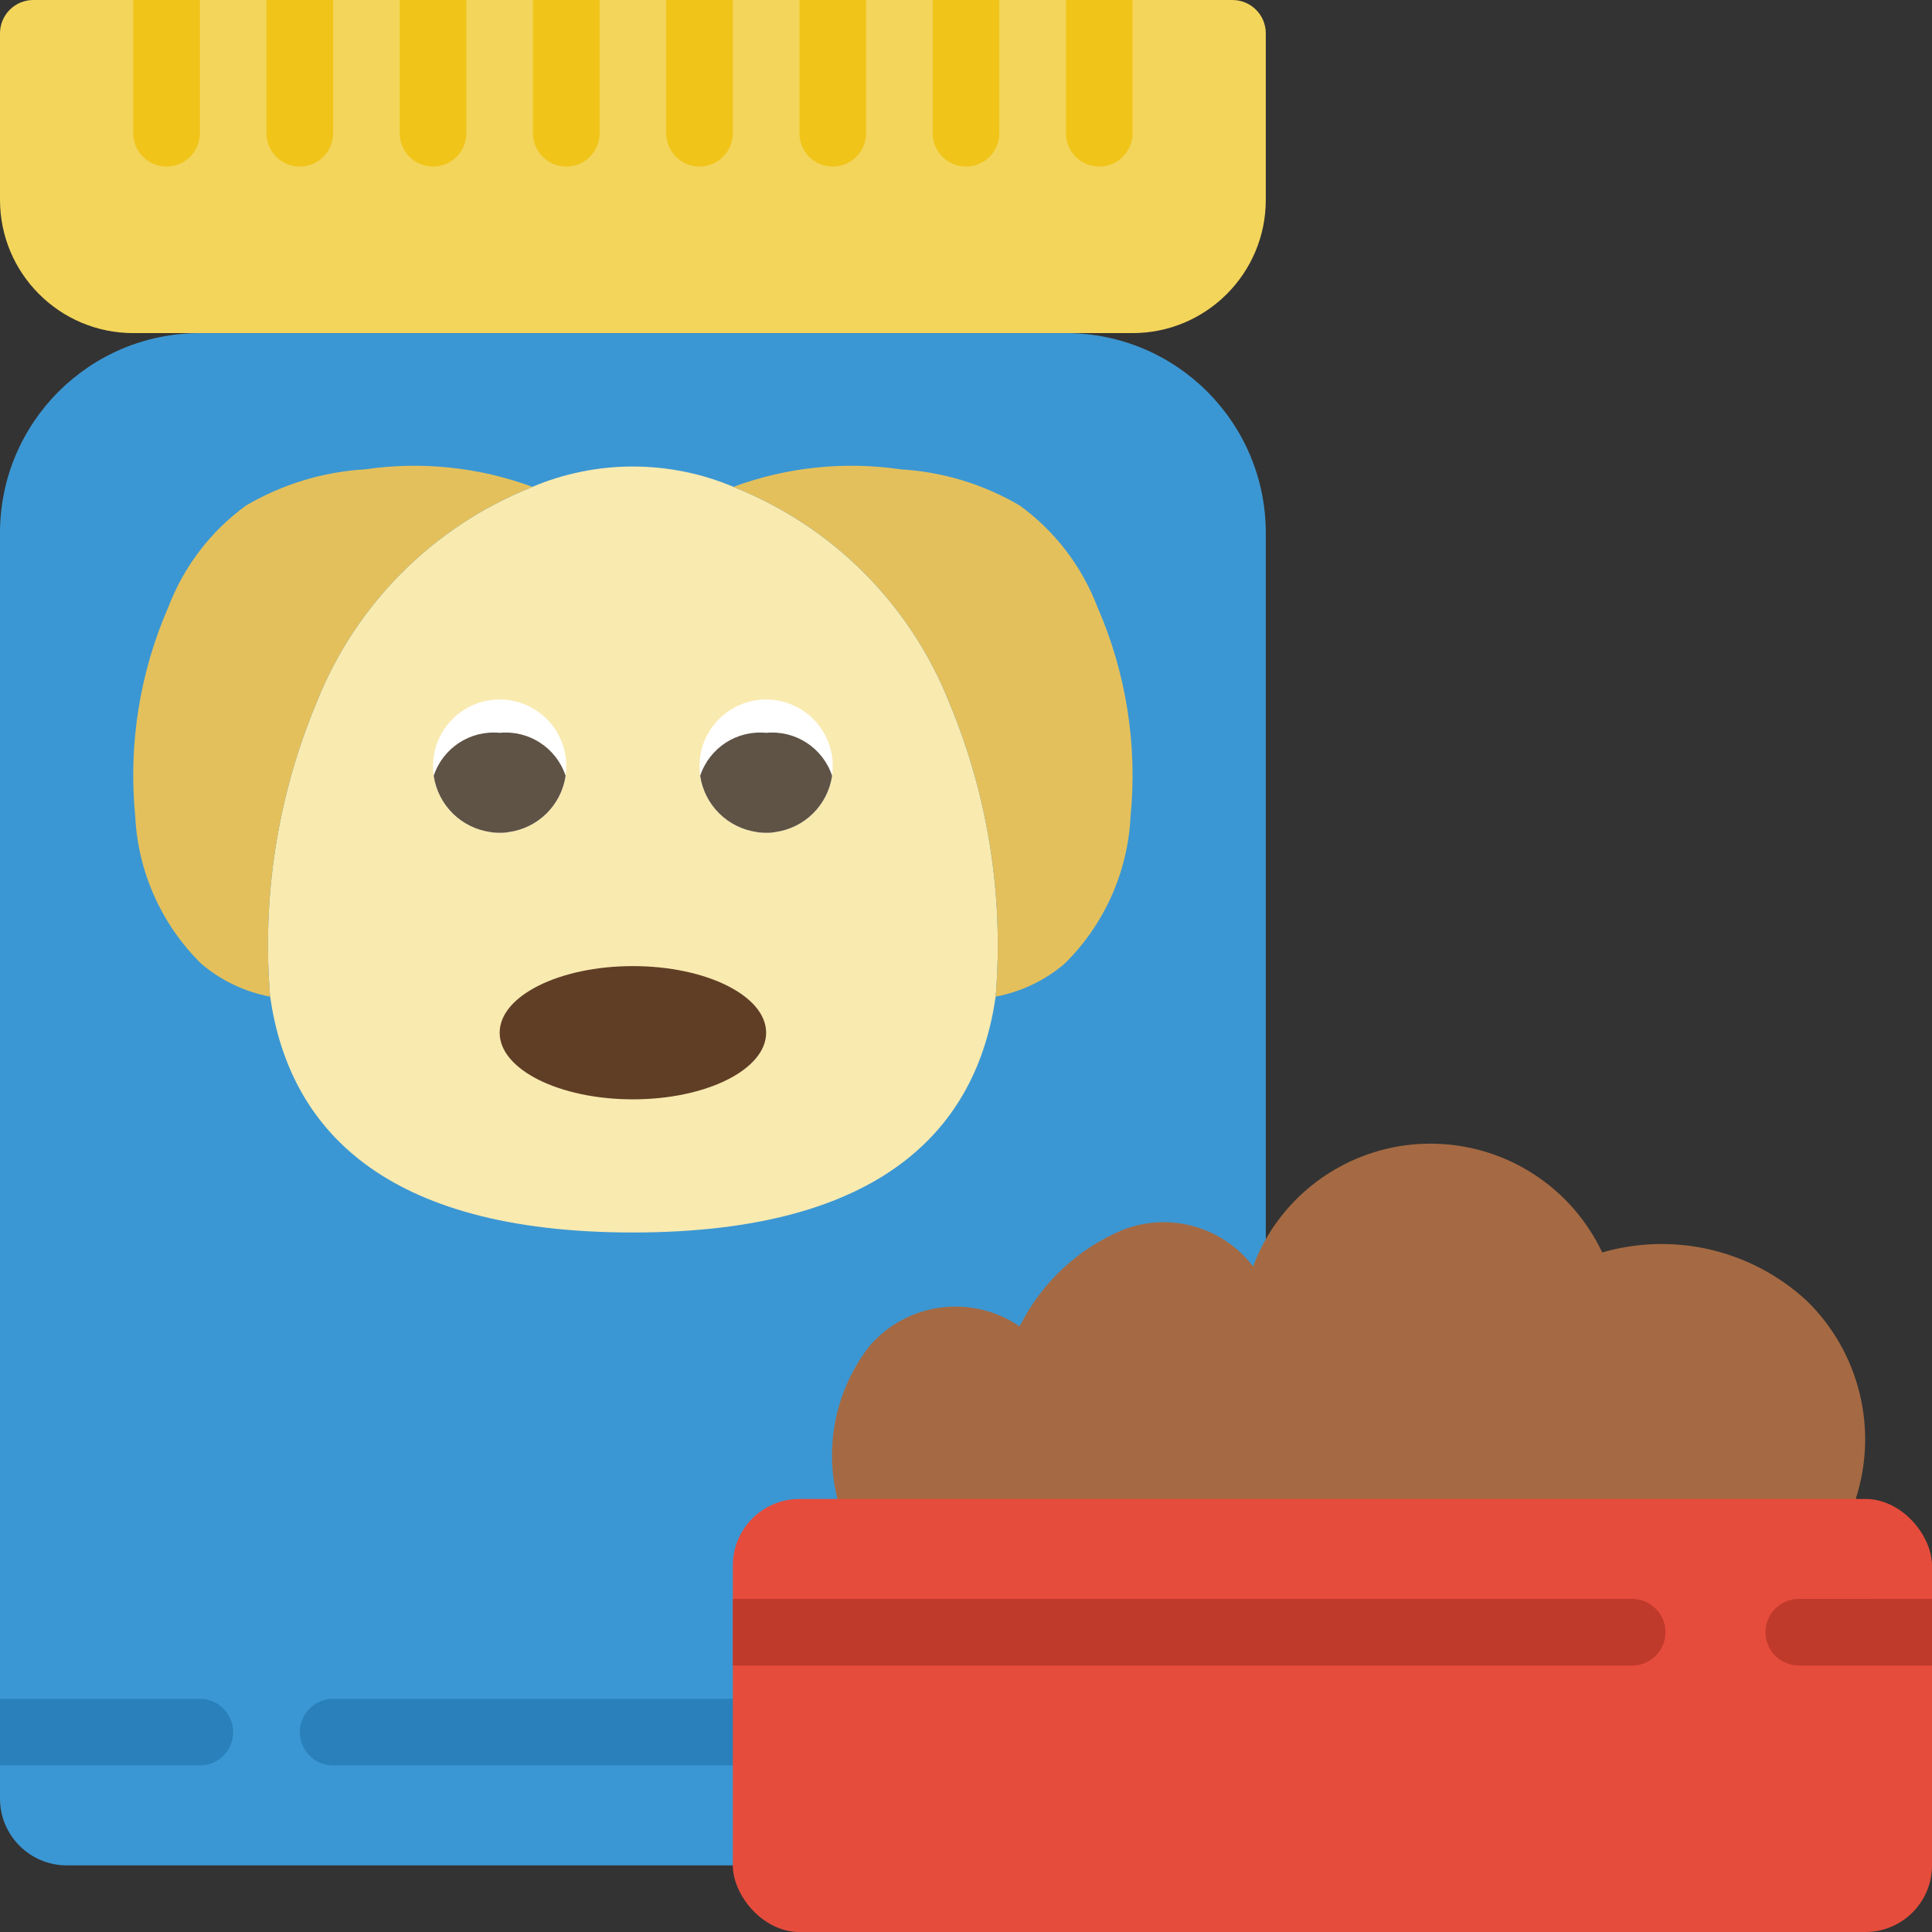 <svg height="512" viewBox="0 0 58 58" width="512" xmlns="http://www.w3.org/2000/svg"><rect x="0" y="0" width="58" height="58" fill="#333333" stroke="none"/><g id="Page-1" fill="none" fill-rule="evenodd"><g id="016---Dog-Food" fill-rule="nonzero"><path id="Shape" d="m22 56h-20c-1.103-.003-1.997-.897-2-2v-38c0-3.314 2.686-6 6-6h26c3.314 0 6 2.686 6 6v23z" fill="#3b97d3"/><path id="Shape" d="m7 52c0 .552-.448 1-1 1h-6v-2h6c.552 0 1 .448 1 1z" fill="#2980ba"/><path id="Shape" d="m22 53h-12c-.552 0-1-.448-1-1s.448-1 1-1h12c.552 0 1 .448 1 1s-.448 1-1 1z" fill="#2980ba"/><path id="Shape" d="m38 1v5c0 2.209-1.791 4-4 4h-30c-2.209 0-4-1.791-4-4v-5c0-.552.448-1 1-1h36c.552 0 1 .448 1 1z" fill="#f3d55b"/><g fill="#f0c419"><path id="Shape" d="m6 0v4c0 .552-.448 1-1 1s-1-.448-1-1v-4z"/><path id="Shape" d="m10 0v4c0 .552-.448 1-1 1s-1-.448-1-1v-4z"/><path id="Shape" d="m14 0v4c0 .552-.448 1-1 1s-1-.448-1-1v-4z"/><path id="Shape" d="m18 0v4c0 .552-.448 1-1 1s-1-.448-1-1v-4z"/><path id="Shape" d="m22 0v4c0 .552-.448 1-1 1s-1-.448-1-1v-4z"/><path id="Shape" d="m26 0v4c0 .552-.448 1-1 1s-1-.448-1-1v-4z"/><path id="Shape" d="m30 0v4c0 .552-.448 1-1 1s-1-.448-1-1v-4z"/><path id="Shape" d="m34 0v4c0 .552-.448 1-1 1s-1-.448-1-1v-4z"/></g><path id="Shape" d="m29.89 29.92c-.56 3.91-3.35 7.08-10.89 7.08s-10.33-3.17-10.89-7.08c-.25-3.009.227-6.034 1.39-8.82 1.165-2.945 3.49-5.281 6.43-6.46.01-.01.03-.01.04-.02 1.937-.82 4.123-.82 6.06 0 .01.01.03.01.04.02 2.94 1.179 5.265 3.515 6.43 6.46 1.163 2.786 1.64 5.811 1.39 8.82z" fill="#f9eab0"/><path id="Shape" d="m15.97 14.61v.01c-.01.01-.03.01-.04.02-2.94 1.179-5.265 3.515-6.43 6.46-1.163 2.786-1.64 5.811-1.39 8.82-.76-.144-1.469-.481-2.06-.98-1.197-1.174-1.907-2.756-1.99-4.43-.211-2.151.133-4.32 1-6.3.465-1.213 1.271-2.265 2.32-3.03 1.09-.642 2.317-1.016 3.58-1.09 1.687-.247 3.409-.068 5.01.52z" fill="#e4c05c"/><path id="Shape" d="m33.94 24.51c-.083 1.674-.793 3.256-1.99 4.43-.591.499-1.3.836-2.06.98.25-3.009-.227-6.034-1.39-8.82-1.165-2.945-3.49-5.281-6.43-6.46-.01-.01-.03-.01-.04-.02v-.01c1.601-.588 3.323-.767 5.01-.52 1.263.074 2.49.448 3.58 1.09 1.049.765 1.855 1.817 2.32 3.03.867 1.98 1.211 4.149 1 6.3z" fill="#e4c05c"/><path id="Shape" d="m55.72 44.97v.03l-14.72 10-15.86-10c-.404-1.601-.046-3.299.97-4.6 1.135-1.308 3.07-1.558 4.5-.58.652-1.308 1.752-2.337 3.1-2.9 1.403-.545 2.997-.096 3.91 1.1.102-.284.229-.559.38-.82 1.056-1.843 3.049-2.946 5.171-2.862 2.122.084 4.022 1.341 4.929 3.262 2.164-.628 4.499-.073 6.15 1.46 1.566 1.535 2.135 3.82 1.47 5.91z" fill="#a56a43"/><ellipse id="Oval" cx="19" cy="31.003" fill="#603e26" rx="4" ry="2"/><path id="Shape" d="m17 23c-.002.097-.008.194-.02.29-.13.881-.827 1.57-1.71 1.69-.089.017-.18.023-.27.02-.067.002-.134-.001-.2-.01-.024.002-.048-.001-.07-.01-.883-.12-1.58-.809-1.71-1.69-.012-.096-.018-.193-.02-.29 0-1.105.895-2 2-2s2 .895 2 2z" fill="#fff"/><path id="Shape" d="m16.98 23.29c-.13.881-.827 1.57-1.71 1.69-.089.017-.18.023-.27.02-.067.002-.134-.001-.2-.01-.024.002-.048-.001-.07-.01-.883-.12-1.58-.809-1.71-1.69.278-.84 1.1-1.375 1.98-1.29.88-.085 1.702.45 1.98 1.29z" fill="#5f5346"/><path id="Shape" d="m25 23c-.002.097-.008.194-.02.29-.13.881-.827 1.57-1.71 1.69-.089.017-.18.023-.27.02-.067.002-.134-.001-.2-.01-.024.002-.048-.001-.07-.01-.883-.12-1.58-.809-1.71-1.69-.012-.096-.018-.193-.02-.29 0-1.105.895-2 2-2s2 .895 2 2z" fill="#fff"/><path id="Shape" d="m24.98 23.29c-.13.881-.827 1.57-1.71 1.69-.089.017-.18.023-.27.02-.067.002-.134-.001-.2-.01-.024.002-.048-.001-.07-.01-.883-.12-1.58-.809-1.71-1.69.278-.84 1.1-1.375 1.98-1.29.88-.085 1.702.45 1.98 1.29z" fill="#5f5346"/><rect id="Rectangle-path" fill="#e64c3c" height="13" rx="2" width="36" x="22" y="45"/><path id="Shape" d="m50 49c0 .552-.448 1-1 1h-27v-2h27c.552 0 1 .448 1 1z" fill="#c03a2b"/><path id="Shape" d="m58 48v2h-4c-.552 0-1-.448-1-1s.448-1 1-1z" fill="#c03a2b"/></g></g></svg>